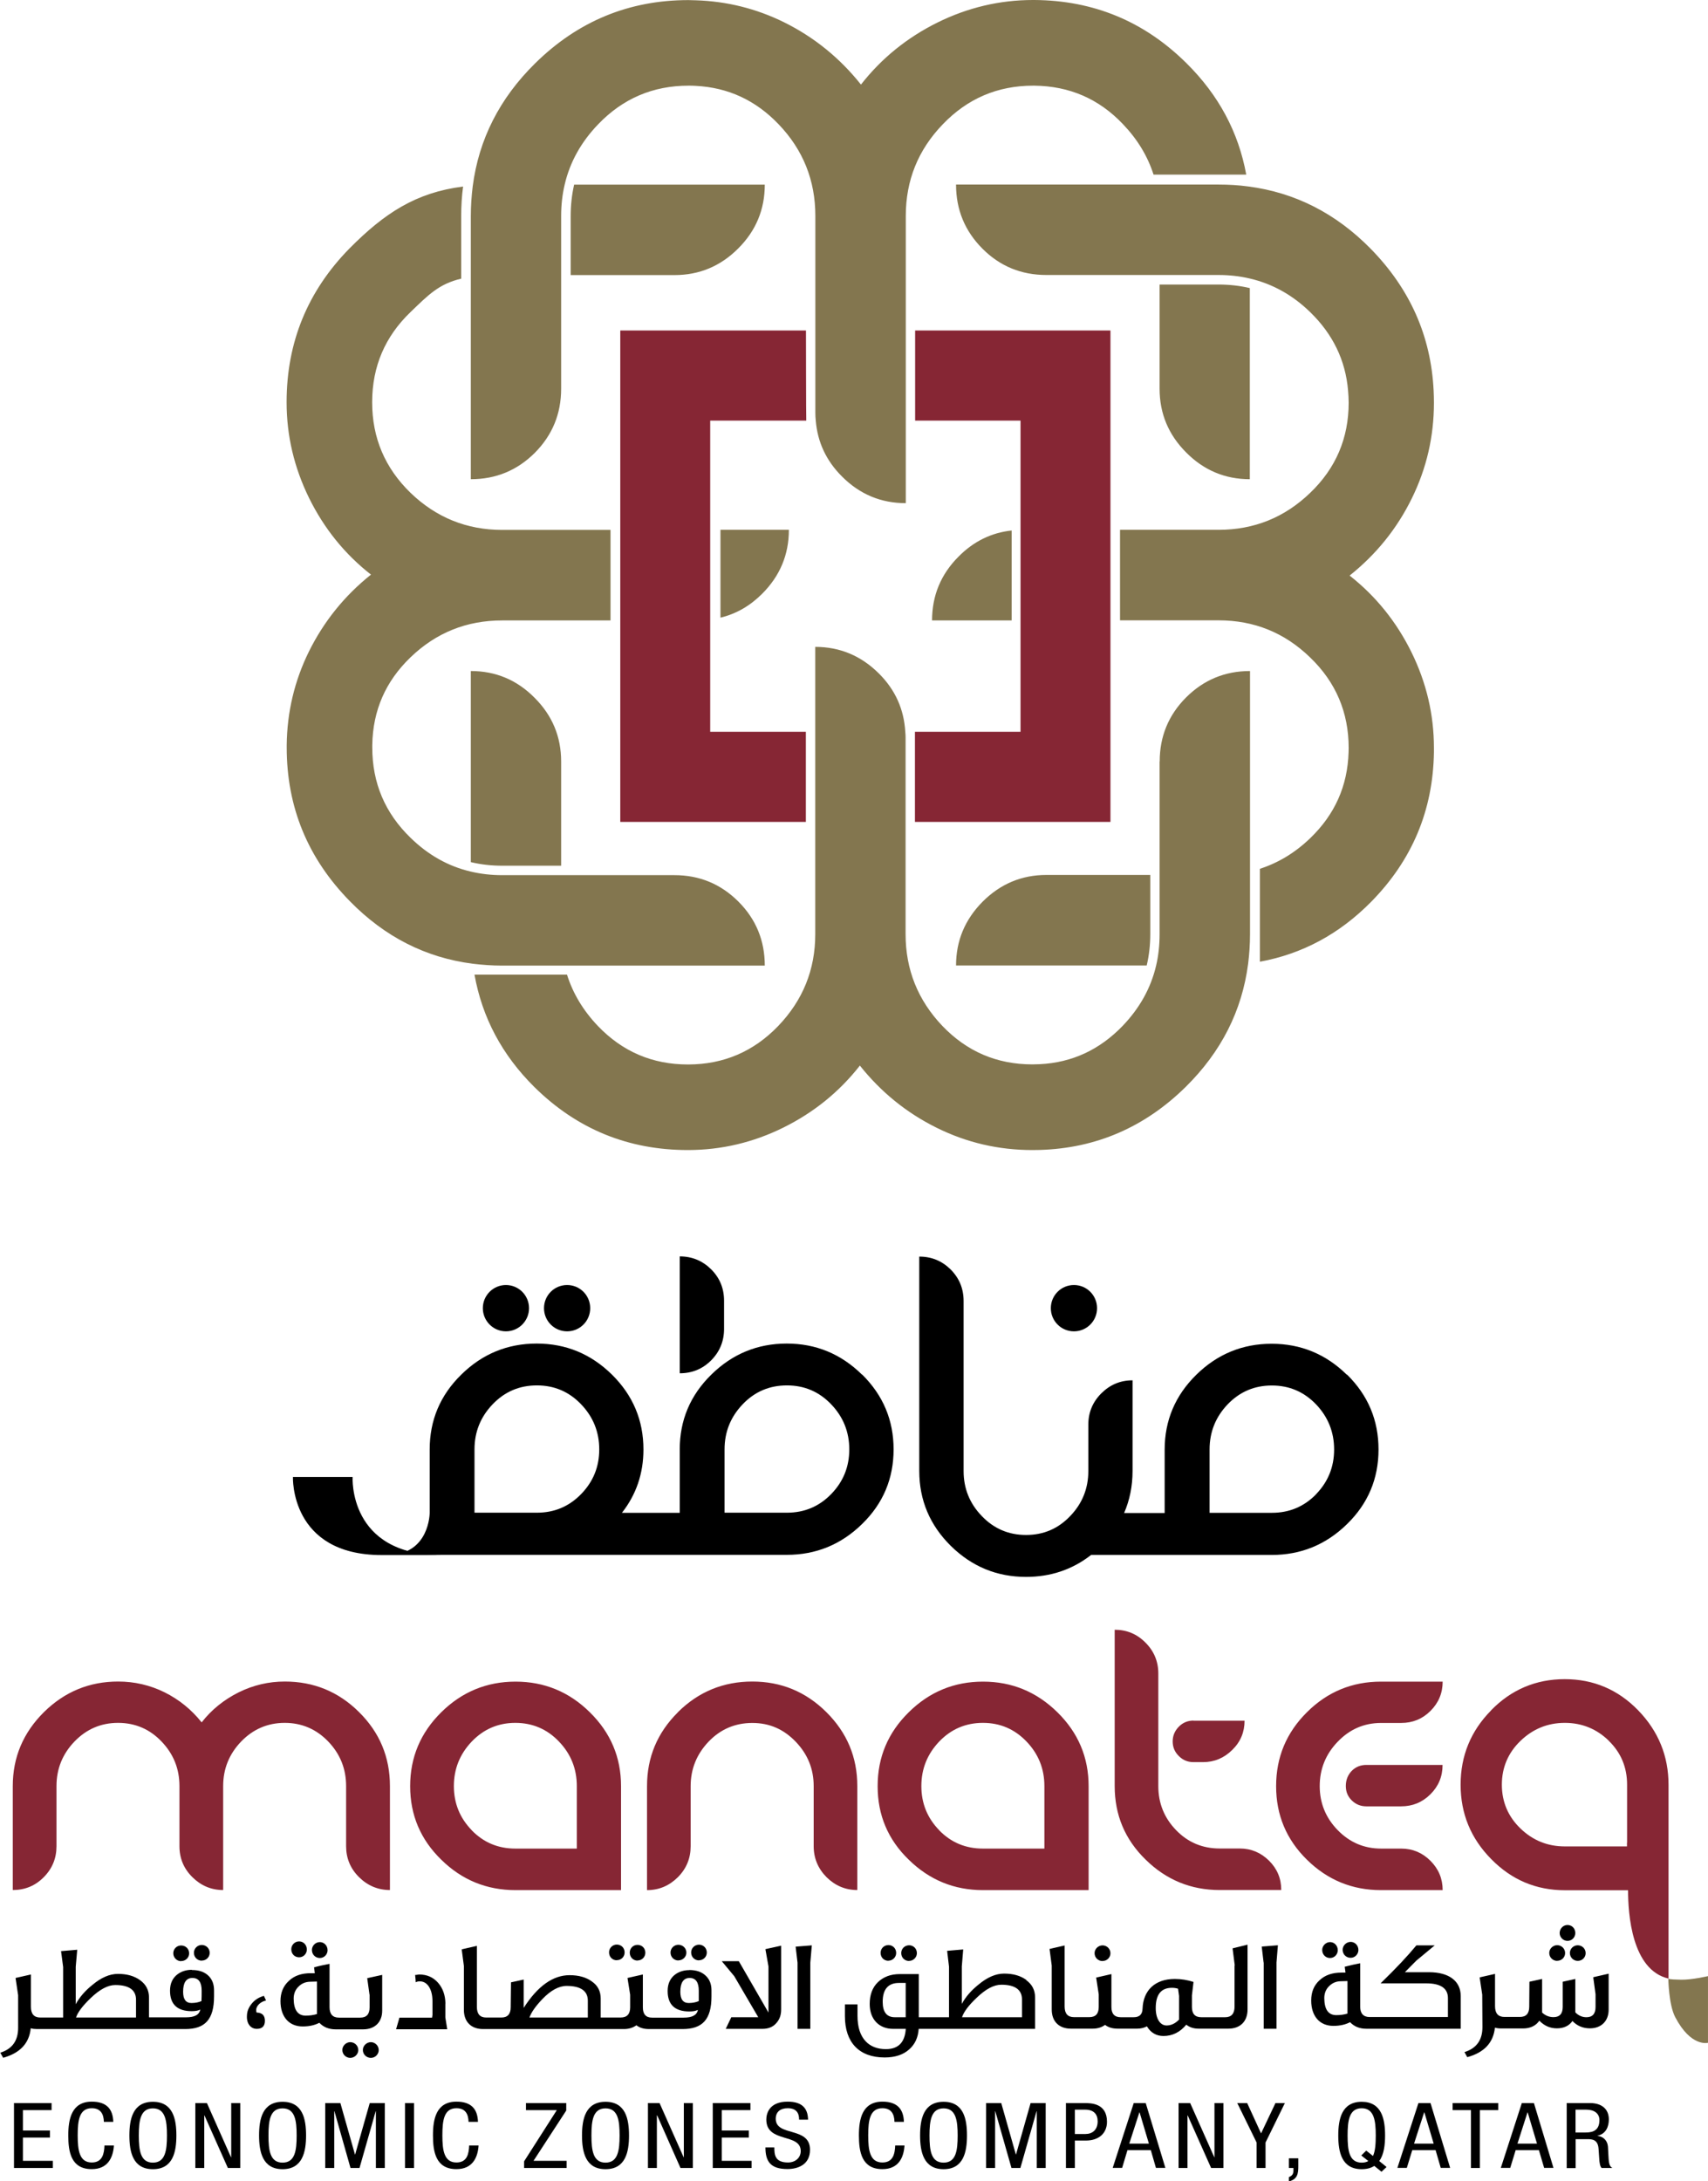 <svg width="94" height="120" viewBox="0 0 94 120" fill="none" xmlns="http://www.w3.org/2000/svg">
<g clip-path="url(#clip0_15995_41151)">
<path d="M74.126 75.629C72.97 74.492 71.589 73.923 69.985 73.923C68.381 73.923 66.995 74.492 65.838 75.629C64.681 76.766 64.097 78.138 64.097 79.751V83.234H61.866C62.171 82.528 62.33 81.763 62.33 80.926V75.935C61.658 75.935 61.091 76.175 60.611 76.651C60.13 77.132 59.896 77.706 59.896 78.373V80.926C59.896 81.883 59.563 82.714 58.897 83.403C58.237 84.097 57.429 84.442 56.469 84.442C55.509 84.442 54.701 84.097 54.035 83.403C53.364 82.709 53.032 81.883 53.032 80.926V71.572C53.032 70.894 52.797 70.32 52.322 69.839C51.847 69.369 51.275 69.128 50.592 69.128V80.921C50.592 82.528 51.176 83.906 52.328 85.043C53.484 86.18 54.865 86.749 56.469 86.749C57.828 86.749 59.023 86.344 60.049 85.541H69.99C71.595 85.541 72.975 84.978 74.132 83.846C75.289 82.72 75.867 81.347 75.867 79.74C75.867 78.133 75.294 76.76 74.132 75.618M72.435 82.2C71.769 82.884 70.956 83.223 70.001 83.223H66.569V79.74C66.569 78.778 66.902 77.952 67.562 77.258C68.228 76.564 69.041 76.219 69.996 76.219C70.951 76.219 71.764 76.564 72.43 77.258C73.09 77.952 73.423 78.778 73.423 79.74C73.423 80.702 73.09 81.517 72.43 82.2M47.438 75.618C46.282 74.481 44.901 73.912 43.297 73.912C41.693 73.912 40.307 74.481 39.15 75.618C37.988 76.755 37.409 78.127 37.409 79.74V83.223H34.228C35.014 82.222 35.412 81.063 35.412 79.74C35.412 78.133 34.834 76.76 33.677 75.618C32.52 74.481 31.14 73.912 29.536 73.912C27.931 73.912 26.545 74.481 25.389 75.618C24.226 76.755 23.648 78.127 23.648 79.74V83.223C23.648 83.223 23.648 85.535 21.34 85.535H43.303C44.907 85.535 46.287 84.972 47.444 83.84C48.601 82.714 49.179 81.342 49.179 79.734C49.179 78.127 48.601 76.755 47.444 75.612M26.114 83.217V79.734C26.114 78.772 26.447 77.947 27.113 77.252C27.779 76.558 28.586 76.214 29.547 76.214C30.507 76.214 31.314 76.558 31.98 77.252C32.646 77.947 32.979 78.772 32.979 79.734C32.979 80.697 32.646 81.511 31.98 82.195C31.314 82.878 30.507 83.217 29.547 83.217H26.114ZM45.742 82.195C45.076 82.878 44.268 83.217 43.308 83.217H39.876V79.734C39.876 78.772 40.209 77.947 40.874 77.252C41.535 76.558 42.348 76.214 43.308 76.214C44.268 76.214 45.076 76.558 45.742 77.252C46.407 77.947 46.74 78.772 46.74 79.734C46.74 80.697 46.407 81.511 45.742 82.195ZM39.849 71.561V73.103C39.849 73.781 39.614 74.355 39.139 74.836C38.664 75.312 38.086 75.547 37.409 75.547V69.117C38.086 69.117 38.664 69.358 39.139 69.828C39.614 70.304 39.849 70.878 39.849 71.561ZM29.115 71.966C29.115 72.671 28.543 73.24 27.844 73.24C27.146 73.24 26.573 72.671 26.573 71.966C26.573 71.26 27.146 70.692 27.844 70.692C28.543 70.692 29.115 71.26 29.115 71.966ZM32.482 71.966C32.482 72.671 31.915 73.24 31.211 73.24C30.507 73.24 29.939 72.671 29.939 71.966C29.939 71.26 30.507 70.692 31.211 70.692C31.915 70.692 32.482 71.26 32.482 71.966ZM60.376 71.966C60.376 72.671 59.809 73.24 59.105 73.24C58.401 73.24 57.833 72.671 57.833 71.966C57.833 71.26 58.401 70.692 59.105 70.692C59.809 70.692 60.376 71.26 60.376 71.966Z" fill="black"/>
<path d="M19.407 81.25H16.122C16.122 81.25 15.947 85.547 21.005 85.547H24.29C19.145 85.547 19.407 81.25 19.407 81.25Z" fill="black"/>
<path d="M33.944 107.834C34.196 107.834 34.376 107.642 34.376 107.407C34.376 107.156 34.19 106.975 33.944 106.975C33.71 106.975 33.519 107.167 33.519 107.402C33.519 107.659 33.71 107.839 33.944 107.839M38.468 107.839C38.714 107.839 38.899 107.648 38.899 107.413C38.899 107.161 38.703 106.981 38.468 106.981C38.233 106.981 38.037 107.172 38.037 107.407C38.037 107.664 38.233 107.845 38.468 107.845M16.462 107.675C16.713 107.675 16.887 107.468 16.887 107.249C16.887 106.986 16.696 106.801 16.462 106.801C16.211 106.801 16.031 107.008 16.031 107.232C16.031 107.484 16.211 107.675 16.462 107.675ZM37.333 107.845C37.578 107.845 37.775 107.653 37.775 107.418C37.775 107.167 37.568 106.986 37.333 106.986C37.098 106.986 36.902 107.178 36.902 107.413C36.902 107.67 37.104 107.85 37.333 107.85M35.085 107.85C35.33 107.85 35.516 107.659 35.516 107.424C35.516 107.172 35.33 106.992 35.085 106.992C34.839 106.992 34.659 107.183 34.659 107.418C34.659 107.675 34.85 107.856 35.085 107.856M11.103 107.856C11.354 107.856 11.54 107.664 11.54 107.429C11.54 107.178 11.338 106.997 11.103 106.997C10.869 106.997 10.672 107.189 10.672 107.424C10.672 107.681 10.869 107.861 11.103 107.861M48.895 107.861C49.13 107.861 49.321 107.67 49.321 107.435C49.321 107.183 49.13 107.003 48.895 107.003C48.65 107.003 48.464 107.194 48.464 107.429C48.464 107.686 48.65 107.867 48.895 107.867M85.7 107.867C85.951 107.867 86.136 107.675 86.136 107.44C86.136 107.189 85.929 107.008 85.7 107.008C85.471 107.008 85.263 107.2 85.263 107.435C85.263 107.692 85.471 107.872 85.7 107.872M86.398 107.435C86.398 107.692 86.606 107.872 86.829 107.872C87.08 107.872 87.266 107.681 87.266 107.446C87.266 107.194 87.064 107.014 86.829 107.014C86.595 107.014 86.398 107.205 86.398 107.44M74.334 107.703C74.579 107.703 74.76 107.495 74.76 107.276C74.76 107.014 74.563 106.828 74.334 106.828C74.088 106.828 73.892 107.036 73.892 107.26C73.892 107.511 74.083 107.703 74.334 107.703ZM86.267 106.773C86.513 106.773 86.698 106.571 86.698 106.341C86.698 106.09 86.513 105.898 86.267 105.898C86.022 105.898 85.836 106.106 85.836 106.341C85.836 106.576 86.033 106.773 86.267 106.773ZM50.036 107.872C50.265 107.872 50.461 107.681 50.461 107.446C50.461 107.194 50.265 107.014 50.036 107.014C49.79 107.014 49.599 107.205 49.599 107.44C49.599 107.697 49.79 107.878 50.036 107.878M60.682 107.878C60.927 107.878 61.113 107.686 61.113 107.451C61.113 107.2 60.905 107.019 60.682 107.019C60.447 107.019 60.24 107.211 60.24 107.446C60.24 107.703 60.447 107.883 60.682 107.883M73.199 107.714C73.45 107.714 73.624 107.506 73.624 107.287C73.624 107.025 73.433 106.839 73.199 106.839C72.964 106.839 72.768 107.047 72.768 107.271C72.768 107.522 72.953 107.714 73.199 107.714ZM17.602 107.714C17.853 107.714 18.028 107.506 18.028 107.287C18.028 107.025 17.831 106.839 17.602 106.839C17.357 106.839 17.166 107.047 17.166 107.271C17.166 107.522 17.357 107.714 17.602 107.714ZM9.968 107.883C10.219 107.883 10.41 107.692 10.41 107.457C10.41 107.205 10.209 107.025 9.968 107.025C9.728 107.025 9.537 107.216 9.537 107.451C9.537 107.708 9.745 107.889 9.968 107.889M42.293 108.173V110.715L40.661 107.889H39.723L40.41 108.714L41.731 110.972H40.247L39.941 111.612H41.96C42.288 111.612 42.544 111.508 42.724 111.295C42.904 111.098 42.991 110.852 42.991 110.557V107.036L42.124 107.227L42.293 108.178V108.173ZM43.892 107.971V111.612H44.596V107.965L44.678 107.019L43.788 107.09L43.892 107.971ZM67.944 108.124V110.387C67.944 110.775 67.77 110.972 67.426 110.972H66.116C65.767 110.972 65.598 110.786 65.598 110.409V109.769L65.685 109.031C65.347 108.922 65.009 108.867 64.654 108.867C63.574 108.867 62.919 109.485 62.88 110.502C62.87 110.819 62.711 110.972 62.389 110.972H61.686C61.336 110.972 61.167 110.786 61.167 110.409V108.599L60.327 108.791L60.469 109.715V110.403C60.469 110.781 60.3 110.967 59.95 110.967H59.105C58.761 110.967 58.592 110.77 58.592 110.382V107.025L57.762 107.216L57.882 108.129V110.546C57.882 111.207 58.286 111.601 58.935 111.601H60.136C60.403 111.601 60.632 111.53 60.818 111.393C60.998 111.535 61.227 111.601 61.516 111.601H62.586C62.782 111.601 62.962 111.557 63.121 111.475C63.328 111.819 63.633 112.005 64.032 112.005C64.523 112.005 64.943 111.798 65.287 111.382C65.472 111.53 65.696 111.601 65.958 111.601H67.606C68.255 111.601 68.659 111.202 68.659 110.546V106.981L67.835 107.183L67.955 108.124H67.944ZM64.889 111.103C64.681 111.316 64.457 111.426 64.201 111.426C63.863 111.426 63.606 111.076 63.606 110.469C63.606 109.725 63.901 109.354 64.496 109.354C64.616 109.354 64.725 109.37 64.834 109.403L64.889 109.802V111.103ZM69.549 107.965V111.606H70.252V107.96L70.329 107.014L69.439 107.085L69.543 107.965H69.549ZM87.686 108.785L87.811 109.709V110.409C87.811 110.786 87.642 110.972 87.309 110.972C87.08 110.972 86.873 110.885 86.698 110.704V108.867L86.005 109.02V110.403C86.005 110.781 85.831 110.967 85.498 110.967C85.252 110.967 85.045 110.879 84.87 110.715V108.867L84.172 109.02L84.161 110.392C84.161 110.77 83.992 110.956 83.648 110.956H82.797C82.453 110.956 82.279 110.759 82.279 110.365V108.588L81.433 108.78L81.575 109.731L81.586 111.519C81.586 112.229 81.258 112.683 80.598 112.891L80.751 113.17C81.684 112.913 82.186 112.377 82.273 111.546C82.382 111.579 82.502 111.59 82.628 111.59H83.817C84.139 111.59 84.39 111.497 84.581 111.322C84.63 111.273 84.68 111.218 84.718 111.163C84.996 111.448 85.312 111.584 85.683 111.584C86.055 111.584 86.349 111.453 86.54 111.18C86.802 111.453 87.124 111.584 87.501 111.584C88.128 111.584 88.532 111.18 88.532 110.557V108.577L87.692 108.769L87.686 108.785ZM78.639 108.495H77.319L77.951 107.856L78.961 107.019H77.951C77.493 107.577 76.844 108.271 75.982 109.108H78.486C79.283 109.108 79.687 109.376 79.687 109.922V110.961H75.376C75.032 110.961 74.858 110.764 74.858 110.387V108.003C74.596 108.053 74.312 108.113 74.007 108.195L74.05 108.517H73.821C73.324 108.517 72.921 108.654 72.615 108.944C72.309 109.223 72.162 109.589 72.162 110.054C72.162 110.906 72.621 111.448 73.384 111.448C73.745 111.448 74.05 111.377 74.301 111.245C74.53 111.486 74.825 111.606 75.201 111.606H80.391V109.807C80.391 108.987 79.752 108.495 78.644 108.495M74.165 110.77C73.968 110.83 73.761 110.857 73.543 110.857C73.106 110.857 72.888 110.546 72.882 109.922C72.882 109.66 72.97 109.436 73.144 109.266C73.324 109.086 73.532 108.998 73.777 108.993C73.897 108.993 74.023 108.987 74.159 108.982V110.77H74.165ZM56.486 108.922C56.163 108.687 55.76 108.572 55.263 108.572C54.799 108.572 54.336 108.774 53.85 109.179C53.446 109.501 53.141 109.857 52.933 110.239V108.178L53.01 107.243L52.126 107.32L52.229 108.195V110.972H50.565V108.599H49.523C49.016 108.599 48.623 108.752 48.317 109.042C48.011 109.337 47.864 109.742 47.864 110.245C47.864 111.109 48.404 111.612 49.146 111.612H49.85C49.801 112.355 49.441 112.727 48.754 112.727C48.284 112.727 47.913 112.579 47.651 112.306C47.346 111.989 47.193 111.519 47.193 110.895V110.267H46.5V110.917C46.5 112.35 47.275 113.186 48.688 113.186C49.261 113.186 49.719 113.033 50.041 112.738C50.352 112.465 50.527 112.093 50.56 111.612H56.966V109.884C56.966 109.479 56.802 109.168 56.48 108.933M49.839 110.972H49.245C48.797 110.972 48.579 110.682 48.579 110.125C48.579 109.436 48.879 109.086 49.474 109.086H49.845V110.972H49.839ZM56.245 110.972H52.944C53.048 110.666 53.315 110.316 53.741 109.911C54.243 109.425 54.696 109.184 55.105 109.184C55.863 109.184 56.245 109.458 56.245 109.993V110.967V110.972ZM14.639 110.048L14.525 109.797C14.263 109.868 14.039 110.004 13.864 110.212C13.69 110.42 13.597 110.639 13.591 110.874C13.559 111.327 13.799 111.612 14.132 111.612C14.426 111.612 14.579 111.464 14.579 111.169C14.579 110.874 14.432 110.726 14.126 110.715C14.099 110.671 14.099 110.628 14.099 110.578C14.099 110.332 14.361 110.108 14.639 110.054M10.552 108.364C10.263 108.364 10.012 108.441 9.799 108.588C9.505 108.796 9.357 109.102 9.357 109.512C9.357 110.261 9.756 110.639 10.552 110.639C10.749 110.639 10.907 110.611 11.021 110.551C10.972 110.835 10.716 110.977 10.241 110.977H8.2V109.89C8.2 109.485 8.037 109.173 7.715 108.938C7.393 108.703 6.989 108.588 6.493 108.588C6.034 108.588 5.565 108.791 5.085 109.195C4.681 109.518 4.375 109.873 4.168 110.256V108.195L4.25 107.26L3.36 107.336L3.475 108.211V110.988H2.22C1.871 110.988 1.702 110.792 1.702 110.398V108.621L0.856 108.812L0.998 109.764V111.552C0.998 112.262 0.676 112.716 0.016 112.924L0.174 113.203C1.101 112.946 1.609 112.41 1.691 111.579C1.794 111.612 1.92 111.623 2.045 111.623H10.192C11.278 111.623 11.78 111.103 11.78 109.824V109.49C11.78 109.162 11.682 108.9 11.485 108.703C11.262 108.479 10.951 108.375 10.563 108.375M7.486 110.988H4.184C4.288 110.682 4.561 110.332 4.981 109.928C5.483 109.441 5.941 109.201 6.345 109.201C7.104 109.201 7.486 109.474 7.486 110.01V110.983V110.988ZM11.082 110.086C10.934 110.152 10.749 110.19 10.536 110.19C10.23 110.19 10.078 109.988 10.078 109.572C10.078 109.069 10.247 108.812 10.59 108.812C10.934 108.812 11.098 109.053 11.098 109.512C11.098 109.736 11.098 109.928 11.087 110.092M19.277 112.344C19.048 112.344 18.841 112.541 18.841 112.771C18.841 113.028 19.048 113.208 19.277 113.208C19.523 113.208 19.719 113 19.719 112.782C19.719 112.53 19.512 112.344 19.277 112.344ZM20.341 109.725V110.431C20.341 110.808 20.172 110.994 19.823 110.994H18.655C18.306 110.994 18.137 110.797 18.137 110.42V108.036C17.875 108.085 17.586 108.145 17.286 108.227L17.324 108.55H17.1C16.598 108.55 16.194 108.687 15.894 108.976C15.589 109.255 15.436 109.622 15.436 110.086C15.436 110.939 15.9 111.48 16.658 111.48C17.024 111.48 17.324 111.409 17.575 111.278C17.804 111.519 18.099 111.639 18.475 111.639H19.987C20.631 111.639 21.034 111.24 21.034 110.611V108.643L20.21 108.823L20.336 109.736L20.341 109.725ZM17.444 110.797C17.247 110.857 17.04 110.885 16.822 110.885C16.391 110.885 16.167 110.573 16.162 109.95C16.162 109.687 16.249 109.463 16.424 109.294C16.598 109.113 16.816 109.026 17.056 109.02C17.177 109.02 17.307 109.015 17.444 109.009V110.797ZM24.515 110.218C24.505 109.758 24.374 109.381 24.112 109.08C23.844 108.774 23.501 108.621 23.064 108.621C22.944 108.643 22.868 108.648 22.846 108.648C22.868 108.84 22.879 108.976 22.879 109.048C22.955 109.009 23.037 108.998 23.097 108.998C23.304 108.998 23.468 109.091 23.593 109.272C23.73 109.474 23.801 109.747 23.801 110.097V110.846L23.779 110.994H21.984L21.798 111.634H24.614L24.51 110.988V110.223L24.515 110.218ZM37.933 108.381C37.644 108.381 37.393 108.457 37.18 108.605C36.891 108.812 36.744 109.119 36.744 109.529C36.744 110.278 37.142 110.655 37.939 110.655C38.141 110.655 38.293 110.628 38.408 110.567C38.359 110.852 38.102 110.994 37.628 110.994H35.887C35.549 110.994 35.38 110.808 35.38 110.431V108.621L34.534 108.812L34.681 109.736V110.425C34.681 110.803 34.507 110.988 34.152 110.988H33.06V109.95C33.06 109.545 32.902 109.233 32.58 109.009C32.264 108.774 31.849 108.659 31.347 108.659C30.43 108.659 29.59 109.261 28.821 110.458V108.9L28.122 109.053L28.106 110.425C28.106 110.803 27.931 110.988 27.593 110.988H26.758C26.414 110.988 26.245 110.792 26.245 110.403V107.047L25.41 107.238L25.53 108.151V110.567C25.53 111.229 25.934 111.623 26.584 111.623H34.343C34.605 111.623 34.834 111.552 35.025 111.415C35.205 111.557 35.434 111.623 35.718 111.623H37.562C38.654 111.623 39.156 111.103 39.156 109.824V109.49C39.156 109.162 39.057 108.9 38.855 108.703C38.632 108.479 38.321 108.375 37.933 108.375M32.346 110.988H29.137C29.246 110.688 29.486 110.354 29.847 109.977C30.305 109.496 30.758 109.25 31.183 109.25C31.953 109.25 32.351 109.523 32.351 110.059V110.983L32.346 110.988ZM38.452 110.086C38.299 110.152 38.119 110.19 37.906 110.19C37.595 110.19 37.442 109.988 37.442 109.572C37.442 109.069 37.617 108.812 37.955 108.812C38.293 108.812 38.457 109.053 38.457 109.512C38.457 109.736 38.457 109.928 38.457 110.092M20.412 112.344C20.178 112.344 19.97 112.541 19.97 112.771C19.97 113.028 20.178 113.208 20.412 113.208C20.658 113.208 20.843 113 20.843 112.782C20.843 112.53 20.636 112.344 20.412 112.344Z" fill="black"/>
<path d="M0.77 115.695H2.838V116.083H1.261V117.204H2.75V117.592H1.261V118.872H2.909V119.265H0.77V115.695Z" fill="black"/>
<path d="M6.268 118.034C6.224 118.706 5.924 119.329 5.051 119.329C3.905 119.329 3.758 118.373 3.758 117.471C3.758 116.568 3.943 115.617 5.051 115.617C5.87 115.617 6.213 116.027 6.235 116.727H5.717C5.706 116.322 5.558 115.978 5.051 115.978C4.363 115.978 4.276 116.645 4.276 117.471C4.276 118.296 4.369 118.963 5.051 118.963C5.646 118.963 5.733 118.466 5.749 118.028H6.268V118.034Z" fill="black"/>
<path d="M9.707 117.478C9.707 118.375 9.522 119.332 8.414 119.332C7.307 119.332 7.121 118.375 7.121 117.478C7.121 116.582 7.307 115.625 8.414 115.625C9.522 115.625 9.707 116.576 9.707 117.478ZM7.639 117.478C7.639 118.304 7.732 118.971 8.414 118.971C9.096 118.971 9.189 118.304 9.189 117.478C9.189 116.653 9.096 115.986 8.414 115.986C7.732 115.986 7.639 116.653 7.639 117.478Z" fill="black"/>
<path d="M10.75 115.695H11.388L12.714 118.675H12.725V115.695H13.222V119.265H12.54L11.252 116.373H11.241V119.265H10.75V115.695Z" fill="black"/>
<path d="M16.844 117.478C16.844 118.375 16.653 119.332 15.551 119.332C14.449 119.332 14.258 118.375 14.258 117.478C14.258 116.582 14.438 115.625 15.551 115.625C16.664 115.625 16.844 116.576 16.844 117.478ZM14.776 117.478C14.776 118.304 14.864 118.971 15.551 118.971C16.238 118.971 16.326 118.304 16.326 117.478C16.326 116.653 16.238 115.986 15.551 115.986C14.864 115.986 14.776 116.653 14.776 117.478Z" fill="black"/>
<path d="M17.898 115.695H18.733L19.535 118.522H19.546L20.348 115.695H21.178V119.265H20.687V116.144H20.676L19.786 119.265H19.29L18.406 116.144H18.395V119.265H17.898V115.695Z" fill="black"/>
<path d="M22.786 115.695H22.289V119.265H22.786V115.695Z" fill="black"/>
<path d="M26.338 118.034C26.294 118.706 25.994 119.329 25.121 119.329C23.981 119.329 23.828 118.373 23.828 117.471C23.828 116.568 24.008 115.617 25.121 115.617C25.94 115.617 26.284 116.027 26.305 116.727H25.787C25.776 116.322 25.629 115.978 25.121 115.978C24.434 115.978 24.346 116.645 24.346 117.471C24.346 118.296 24.439 118.963 25.121 118.963C25.721 118.963 25.803 118.466 25.82 118.028H26.338V118.034Z" fill="black"/>
<path d="M28.844 118.899L30.644 116.083H28.947V115.695H31.163V116.105L29.362 118.872H31.185V119.265H28.844V118.899Z" fill="black"/>
<path d="M34.618 117.478C34.618 118.375 34.432 119.332 33.325 119.332C32.217 119.332 32.031 118.375 32.031 117.478C32.031 116.582 32.217 115.625 33.325 115.625C34.432 115.625 34.618 116.576 34.618 117.478ZM32.55 117.478C32.55 118.304 32.642 118.971 33.325 118.971C34.007 118.971 34.099 118.304 34.099 117.478C34.099 116.653 34.012 115.986 33.325 115.986C32.637 115.986 32.55 116.653 32.55 117.478Z" fill="black"/>
<path d="M35.66 115.695H36.299L37.624 118.675H37.635V115.695H38.132V119.265H37.45L36.168 116.373H36.151V119.265H35.66V115.695Z" fill="black"/>
<path d="M39.227 115.695H41.3V116.083H39.723V117.204H41.213V117.592H39.723V118.872H41.365V119.265H39.227V115.695Z" fill="black"/>
<path d="M43.98 116.612C43.98 116.24 43.827 115.978 43.353 115.978C42.944 115.978 42.693 116.18 42.693 116.558C42.693 117.564 44.58 116.962 44.58 118.263C44.58 119.089 43.904 119.324 43.336 119.324C42.398 119.324 42.125 118.898 42.125 118.132H42.616C42.616 118.531 42.643 118.963 43.369 118.963C43.762 118.963 44.068 118.712 44.068 118.334C44.068 117.328 42.174 117.913 42.174 116.601C42.174 116.273 42.332 115.617 43.347 115.617C44.117 115.617 44.46 115.956 44.471 116.607H43.98V116.612Z" fill="black"/>
<path d="M49.779 118.034C49.736 118.706 49.441 119.329 48.563 119.329C47.422 119.329 47.27 118.373 47.27 117.471C47.27 116.568 47.455 115.617 48.563 115.617C49.381 115.617 49.725 116.027 49.747 116.727H49.228C49.218 116.322 49.07 115.978 48.563 115.978C47.875 115.978 47.782 116.645 47.782 117.471C47.782 118.296 47.875 118.963 48.563 118.963C49.163 118.963 49.25 118.466 49.267 118.028H49.779V118.034Z" fill="black"/>
<path d="M53.218 117.478C53.218 118.375 53.032 119.332 51.93 119.332C50.828 119.332 50.637 118.375 50.637 117.478C50.637 116.582 50.822 115.625 51.93 115.625C53.038 115.625 53.218 116.576 53.218 117.478ZM51.155 117.478C51.155 118.304 51.242 118.971 51.93 118.971C52.617 118.971 52.705 118.304 52.705 117.478C52.705 116.653 52.612 115.986 51.93 115.986C51.248 115.986 51.155 116.653 51.155 117.478Z" fill="black"/>
<path d="M54.27 115.695H55.104L55.907 118.522H55.917L56.719 115.695H57.549V119.265H57.058V116.144H57.047L56.157 119.265H55.666L54.777 116.144H54.766V119.265H54.27V115.695Z" fill="black"/>
<path d="M58.664 115.695H59.684C60.034 115.695 60.923 115.695 60.923 116.723C60.923 117.379 60.448 117.756 59.766 117.756H59.155V119.265H58.664V115.695ZM59.155 117.396H59.745C60.105 117.396 60.41 117.177 60.41 116.701C60.41 116.313 60.203 116.056 59.712 116.056H59.155V117.396Z" fill="black"/>
<path d="M62.39 115.695H63.055L64.136 119.26H63.617L63.334 118.281H62.051L61.757 119.26H61.238L62.395 115.695H62.39ZM62.15 117.926H63.23L62.717 116.204H62.706L62.15 117.926Z" fill="black"/>
<path d="M64.863 115.695H65.502L66.828 118.675H66.838V115.695H67.33V119.265H66.653L65.365 116.373H65.354V119.265H64.863V115.695Z" fill="black"/>
<path d="M68.094 115.695H68.639L69.403 117.363L70.195 115.695H70.713L69.649 117.866V119.265H69.158V117.866L68.094 115.695Z" fill="black"/>
<path d="M70.934 118.734H71.452V119.172C71.452 119.554 71.419 119.888 70.934 120.003V119.768C71.13 119.686 71.185 119.587 71.185 119.385V119.265H70.934V118.734Z" fill="black"/>
<path d="M75.633 119.151C75.459 119.266 75.229 119.332 74.94 119.332C73.832 119.332 73.652 118.375 73.652 117.478C73.652 116.582 73.838 115.625 74.94 115.625C76.042 115.625 76.228 116.576 76.228 117.478C76.228 117.992 76.168 118.528 75.906 118.883L76.31 119.211L76.031 119.474L75.628 119.146L75.633 119.151ZM74.918 118.577L75.191 118.309L75.562 118.605C75.688 118.337 75.715 117.932 75.715 117.478C75.715 116.653 75.622 115.98 74.94 115.98C74.258 115.98 74.165 116.647 74.165 117.478C74.165 118.309 74.253 118.971 74.94 118.971C75.087 118.971 75.207 118.944 75.306 118.883L74.918 118.577Z" fill="black"/>
<path d="M78.063 115.695H78.729L79.809 119.26H79.291L79.007 118.281H77.725L77.425 119.26H76.906L78.063 115.695ZM77.823 117.926H78.903L78.39 116.204H78.379L77.823 117.926Z" fill="black"/>
<path d="M81.446 119.265H80.955V116.083H79.945V115.695H82.455V116.083H81.446V119.265Z" fill="black"/>
<path d="M83.754 115.695H84.42L85.495 119.26H84.982L84.693 118.281H83.416L83.116 119.26H82.598L83.754 115.695ZM83.514 117.926H84.589L84.076 116.204H84.066L83.514 117.926Z" fill="black"/>
<path d="M86.219 115.695H87.517C88.145 115.695 88.543 116.023 88.543 116.592C88.543 116.98 88.391 117.39 87.921 117.489V117.499C88.27 117.538 88.472 117.789 88.494 118.095L88.527 118.708C88.549 119.101 88.62 119.2 88.74 119.265H88.145C88.058 119.194 88.019 118.926 88.014 118.751L87.976 118.199C87.938 117.707 87.632 117.68 87.381 117.68H86.715V119.271H86.224V115.706L86.219 115.695ZM86.71 117.314H87.201C87.496 117.314 88.025 117.314 88.025 116.63C88.025 116.28 87.757 116.056 87.299 116.056H86.71V117.314Z" fill="black"/>
<path d="M75.201 97.092C74.879 97.092 74.607 97.201 74.388 97.425C74.176 97.649 74.067 97.923 74.067 98.251C74.067 98.579 74.181 98.836 74.399 99.049C74.618 99.262 74.885 99.371 75.201 99.371H77.106C77.739 99.371 78.273 99.153 78.721 98.71C79.168 98.267 79.392 97.731 79.392 97.092H75.201ZM65.685 94.653C65.369 94.653 65.101 94.763 64.878 94.987C64.654 95.216 64.539 95.484 64.539 95.801C64.539 96.118 64.654 96.386 64.878 96.605C65.101 96.829 65.369 96.939 65.685 96.939H66.204C66.831 96.939 67.366 96.714 67.819 96.266C68.272 95.823 68.495 95.287 68.495 94.659H65.691L65.685 94.653ZM13.133 93.101C12.326 93.505 11.643 94.052 11.098 94.752C10.536 94.046 9.854 93.494 9.052 93.095C8.25 92.701 7.398 92.505 6.503 92.505C4.921 92.505 3.562 93.062 2.416 94.189C1.282 95.315 0.703 96.665 0.703 98.256V103.975C1.374 103.975 1.942 103.74 2.406 103.27C2.875 102.799 3.109 102.231 3.109 101.564V98.256C3.109 97.31 3.437 96.496 4.097 95.807C4.757 95.124 5.554 94.779 6.498 94.779C7.442 94.779 8.244 95.124 8.893 95.807C9.548 96.49 9.876 97.305 9.876 98.256V101.564C9.876 102.225 10.11 102.794 10.585 103.264C11.06 103.734 11.622 103.975 12.282 103.975V98.256C12.282 97.31 12.609 96.496 13.27 95.807C13.93 95.124 14.732 94.779 15.67 94.779C16.609 94.779 17.411 95.124 18.066 95.807C18.721 96.49 19.048 97.305 19.048 98.256V101.564C19.048 102.225 19.283 102.794 19.757 103.264C20.232 103.734 20.8 103.975 21.46 103.975V98.256C21.46 96.66 20.892 95.304 19.757 94.183C18.628 93.062 17.264 92.505 15.676 92.505C14.787 92.505 13.941 92.701 13.133 93.101ZM25.962 100.684C25.307 100.011 24.979 99.202 24.979 98.256C24.979 97.31 25.307 96.496 25.962 95.807C26.616 95.124 27.418 94.779 28.362 94.779C29.306 94.779 30.114 95.124 30.763 95.807C31.418 96.49 31.745 97.305 31.745 98.256V101.695H28.362C27.418 101.695 26.616 101.362 25.962 100.689M24.286 94.194C23.146 95.32 22.573 96.671 22.573 98.262C22.573 99.853 23.146 101.198 24.286 102.307C25.421 103.423 26.785 103.98 28.373 103.98H34.179V98.262C34.179 96.671 33.606 95.32 32.46 94.194C31.32 93.068 29.95 92.51 28.373 92.51C26.796 92.51 25.427 93.068 24.286 94.194ZM37.311 94.194C36.176 95.32 35.609 96.671 35.609 98.262V103.98C36.269 103.98 36.831 103.74 37.306 103.27C37.775 102.799 38.01 102.231 38.01 101.569V98.262C38.01 97.316 38.342 96.501 38.997 95.812C39.652 95.129 40.454 94.784 41.404 94.784C42.353 94.784 43.133 95.129 43.794 95.818C44.454 96.507 44.781 97.316 44.781 98.256V101.564C44.781 102.225 45.021 102.794 45.485 103.264C45.96 103.734 46.522 103.975 47.182 103.975V98.256C47.182 96.665 46.614 95.315 45.48 94.189C44.345 93.062 42.986 92.505 41.404 92.505C39.821 92.505 38.446 93.062 37.311 94.189M51.689 100.684C51.034 100.011 50.707 99.202 50.707 98.256C50.707 97.31 51.034 96.496 51.689 95.807C52.344 95.124 53.146 94.779 54.096 94.779C55.045 94.779 55.842 95.124 56.496 95.807C57.151 96.49 57.478 97.305 57.478 98.256V101.695H54.096C53.146 101.695 52.344 101.362 51.689 100.689M50.014 94.194C48.868 95.32 48.301 96.671 48.301 98.262C48.301 99.853 48.868 101.198 50.014 102.307C51.154 103.423 52.513 103.98 54.101 103.98H59.912V98.262C59.912 96.671 59.339 95.32 58.193 94.194C57.047 93.068 55.683 92.51 54.101 92.51C52.519 92.51 51.154 93.068 50.014 94.194ZM76.004 92.51C74.421 92.51 73.057 93.068 71.927 94.194C70.793 95.32 70.231 96.671 70.231 98.262C70.231 99.853 70.798 101.198 71.927 102.307C73.062 103.423 74.421 103.98 76.004 103.98H79.397C79.397 103.346 79.168 102.81 78.726 102.368C78.279 101.919 77.739 101.695 77.111 101.695H76.009C75.076 101.695 74.279 101.356 73.619 100.678C72.959 100 72.631 99.191 72.631 98.256C72.631 97.321 72.959 96.501 73.619 95.818C74.279 95.129 75.076 94.784 76.009 94.784H77.111C77.744 94.784 78.279 94.566 78.726 94.123C79.174 93.675 79.397 93.139 79.397 92.51H76.004ZM88.543 95.769C89.214 96.425 89.547 97.228 89.547 98.18V101.372H89.541C89.541 101.438 89.541 101.509 89.541 101.575H86.12C85.171 101.575 84.363 101.247 83.681 100.591C82.999 99.935 82.655 99.126 82.655 98.18C82.655 97.234 82.999 96.425 83.681 95.769C84.363 95.112 85.176 94.779 86.12 94.779C87.064 94.779 87.877 95.112 88.548 95.769M82.066 94.09C80.942 95.227 80.385 96.594 80.385 98.18C80.385 99.765 80.942 101.132 82.066 102.269C83.184 103.412 84.538 103.986 86.12 103.986H89.601C89.601 105.26 89.792 108.376 91.828 108.846V101.575V98.191C91.828 96.605 91.271 95.238 90.158 94.09C89.05 92.948 87.697 92.374 86.115 92.374C84.532 92.374 83.173 92.948 82.06 94.09M61.347 98.256C61.347 99.842 61.909 101.192 63.05 102.302C64.185 103.417 65.543 103.975 67.126 103.975H70.514C70.514 103.341 70.29 102.805 69.843 102.362C69.39 101.914 68.855 101.69 68.228 101.69H67.126C66.182 101.69 65.38 101.356 64.73 100.684C64.076 100.011 63.748 99.202 63.748 98.256V92.062C63.748 91.406 63.514 90.832 63.039 90.362C62.569 89.886 62.002 89.656 61.347 89.656V98.262V98.256Z" fill="#862634"/>
<path d="M91.822 108.848C91.822 108.848 91.762 108.897 92.526 108.908C93.104 108.919 93.999 108.711 93.999 108.711V112.379C93.999 112.379 93.066 112.636 92.193 110.963C91.833 110.269 91.816 108.848 91.816 108.848" fill="#83764F"/>
<path d="M52.616 53.114H63.109C63.24 52.562 63.306 51.982 63.306 51.381V48.133H57.587C56.228 48.133 55.055 48.626 54.078 49.604C53.107 50.583 52.616 51.753 52.616 53.114ZM30.883 21.377V11.88C30.883 11.279 30.948 10.699 31.079 10.147C31.368 8.912 31.985 7.807 32.923 6.834C34.282 5.418 35.941 4.713 37.889 4.713C38.031 4.713 38.167 4.713 38.298 4.724C40.077 4.817 41.588 5.516 42.849 6.834C44.202 8.245 44.873 9.928 44.873 11.88V22.7C44.873 22.848 44.879 22.995 44.895 23.137C44.993 24.318 45.468 25.346 46.341 26.215C47.318 27.194 48.486 27.68 49.85 27.68V11.88C49.85 9.928 50.526 8.245 51.89 6.834C53.249 5.418 54.908 4.713 56.856 4.713H56.932C58.853 4.735 60.479 5.434 61.805 6.834C62.596 7.66 63.158 8.584 63.486 9.606H68.587C68.162 7.277 67.07 5.227 65.292 3.472C62.973 1.175 60.184 0.022 56.927 0C56.9 0 56.878 0 56.85 0C55.017 0 53.26 0.416 51.59 1.241C49.915 2.072 48.513 3.209 47.383 4.653C46.221 3.193 44.813 2.05 43.16 1.23C41.621 0.47 40.001 0.071 38.298 0.016C38.162 0.016 38.025 0.005 37.889 0.005C34.62 0.005 31.805 1.165 29.448 3.488C27.494 5.413 26.348 7.671 26.015 10.257C25.95 10.787 25.912 11.334 25.912 11.886V26.363C27.292 26.363 28.465 25.876 29.431 24.914C30.397 23.941 30.883 22.771 30.883 21.382M43.416 29.146H39.651V33.979C40.513 33.771 41.277 33.334 41.949 32.661C42.925 31.683 43.416 30.513 43.416 29.151M51.296 34.132H55.677V29.184C54.559 29.304 53.587 29.78 52.758 30.616C51.781 31.59 51.296 32.765 51.296 34.132ZM42.09 10.158H31.597C31.472 10.71 31.407 11.29 31.407 11.891V15.133H37.12C38.484 15.133 39.651 14.647 40.628 13.668C41.605 12.695 42.09 11.519 42.09 10.158ZM74.273 31.666C75.736 30.502 76.876 29.091 77.694 27.429C78.513 25.767 78.917 24.012 78.917 22.153C78.917 21.929 78.911 21.705 78.9 21.486C78.753 18.49 77.602 15.899 75.446 13.695C73.526 11.738 71.272 10.59 68.691 10.257C68.162 10.185 67.616 10.153 67.06 10.153H52.616C52.616 11.536 53.102 12.711 54.068 13.679C55.033 14.647 56.206 15.128 57.587 15.128H67.06C67.665 15.128 68.238 15.193 68.795 15.325C70.028 15.614 71.136 16.227 72.107 17.172C73.351 18.381 74.049 19.813 74.191 21.481C74.208 21.699 74.224 21.924 74.224 22.148C74.224 24.105 73.52 25.756 72.107 27.112C70.699 28.468 69.019 29.146 67.065 29.146H61.641V34.126H67.065C69.019 34.126 70.699 34.804 72.107 36.171C73.52 37.532 74.224 39.194 74.224 41.146C74.224 41.223 74.219 41.299 74.219 41.381C74.164 43.24 73.46 44.809 72.107 46.111C71.278 46.909 70.355 47.466 69.34 47.794V52.906C71.665 52.48 73.711 51.386 75.463 49.609C77.716 47.319 78.868 44.58 78.917 41.381C78.917 41.305 78.917 41.228 78.917 41.146C78.917 39.309 78.502 37.549 77.678 35.876C76.849 34.197 75.714 32.792 74.273 31.661M68.789 15.85C68.238 15.718 67.66 15.653 67.054 15.653H63.818V21.382C63.818 22.744 64.304 23.914 65.281 24.892C66.252 25.871 67.425 26.363 68.784 26.363V15.85H68.789ZM63.818 41.89V51.386C63.818 51.988 63.758 52.567 63.627 53.12C63.338 54.355 62.722 55.459 61.783 56.438C60.517 57.75 59 58.456 57.227 58.543C57.085 58.548 56.954 58.554 56.818 58.554C54.864 58.554 53.216 57.849 51.863 56.438C50.515 55.022 49.839 53.338 49.839 51.386V40.567C49.839 40.463 49.833 40.364 49.822 40.261C49.751 39.025 49.277 37.953 48.371 37.051C47.394 36.078 46.226 35.586 44.868 35.586V51.392C44.868 53.344 44.186 55.028 42.827 56.444C41.474 57.849 39.826 58.554 37.883 58.559H37.862C35.908 58.559 34.26 57.854 32.907 56.444C32.099 55.596 31.532 54.656 31.205 53.617H26.114C26.534 55.968 27.625 58.035 29.415 59.806C31.756 62.113 34.571 63.267 37.862 63.267H37.883C39.711 63.261 41.457 62.851 43.122 62.026C44.797 61.195 46.199 60.057 47.323 58.62C48.486 60.079 49.893 61.222 51.552 62.042C53.205 62.862 54.962 63.267 56.818 63.267C56.954 63.267 57.085 63.261 57.232 63.261C60.326 63.168 63.005 62.009 65.259 59.789C67.212 57.86 68.353 55.607 68.691 53.021C68.757 52.491 68.795 51.944 68.795 51.392V36.915C67.414 36.915 66.246 37.401 65.275 38.369C64.309 39.337 63.824 40.512 63.824 41.895M25.912 47.428C26.463 47.559 27.041 47.625 27.647 47.625H30.883V41.895C30.883 40.529 30.397 39.358 29.415 38.38C28.444 37.401 27.276 36.915 25.912 36.915V47.428ZM42.09 53.125C42.09 51.747 41.61 50.572 40.639 49.599C39.668 48.631 38.5 48.144 37.114 48.144H27.641C27.036 48.144 26.463 48.079 25.906 47.947C24.673 47.658 23.571 47.04 22.6 46.094C21.192 44.733 20.488 43.076 20.488 41.119C20.488 41.07 20.488 41.02 20.488 40.982C20.521 39.074 21.224 37.478 22.594 36.16C24.002 34.804 25.683 34.132 27.636 34.132H33.6V29.151H27.636C25.683 29.151 24.002 28.468 22.594 27.112C21.186 25.745 20.482 24.089 20.482 22.131V22.104C20.488 20.158 21.192 18.512 22.594 17.167C23.571 16.227 24.149 15.62 25.382 15.33V11.891C25.382 11.334 25.415 10.787 25.486 10.262C22.889 10.59 21.159 11.727 19.233 13.668C16.936 16.008 15.779 18.818 15.773 22.104V22.131C15.773 23.968 16.188 25.723 17.012 27.402C17.841 29.08 18.976 30.485 20.417 31.611C18.955 32.776 17.82 34.192 17.001 35.843C16.204 37.461 15.801 39.173 15.779 40.982C15.779 41.02 15.779 41.07 15.779 41.119C15.779 44.399 16.936 47.215 19.255 49.577C21.175 51.539 23.429 52.682 26.01 53.016C26.539 53.081 27.085 53.12 27.636 53.12H42.085L42.09 53.125Z" fill="#83764F"/>
<path d="M44.373 23.139C44.362 22.996 44.357 18.18 44.357 18.18H34.137V45.215H44.351V40.256H39.086V23.139H44.373ZM50.364 18.18V23.139H56.165V40.256H50.354V45.215H61.114V18.18H50.364Z" fill="#862634"/>
</g>
<defs>
<clipPath id="clip0_15995_41151">
<rect width="94" height="120" fill="white"/>
</clipPath>
</defs>
</svg>
